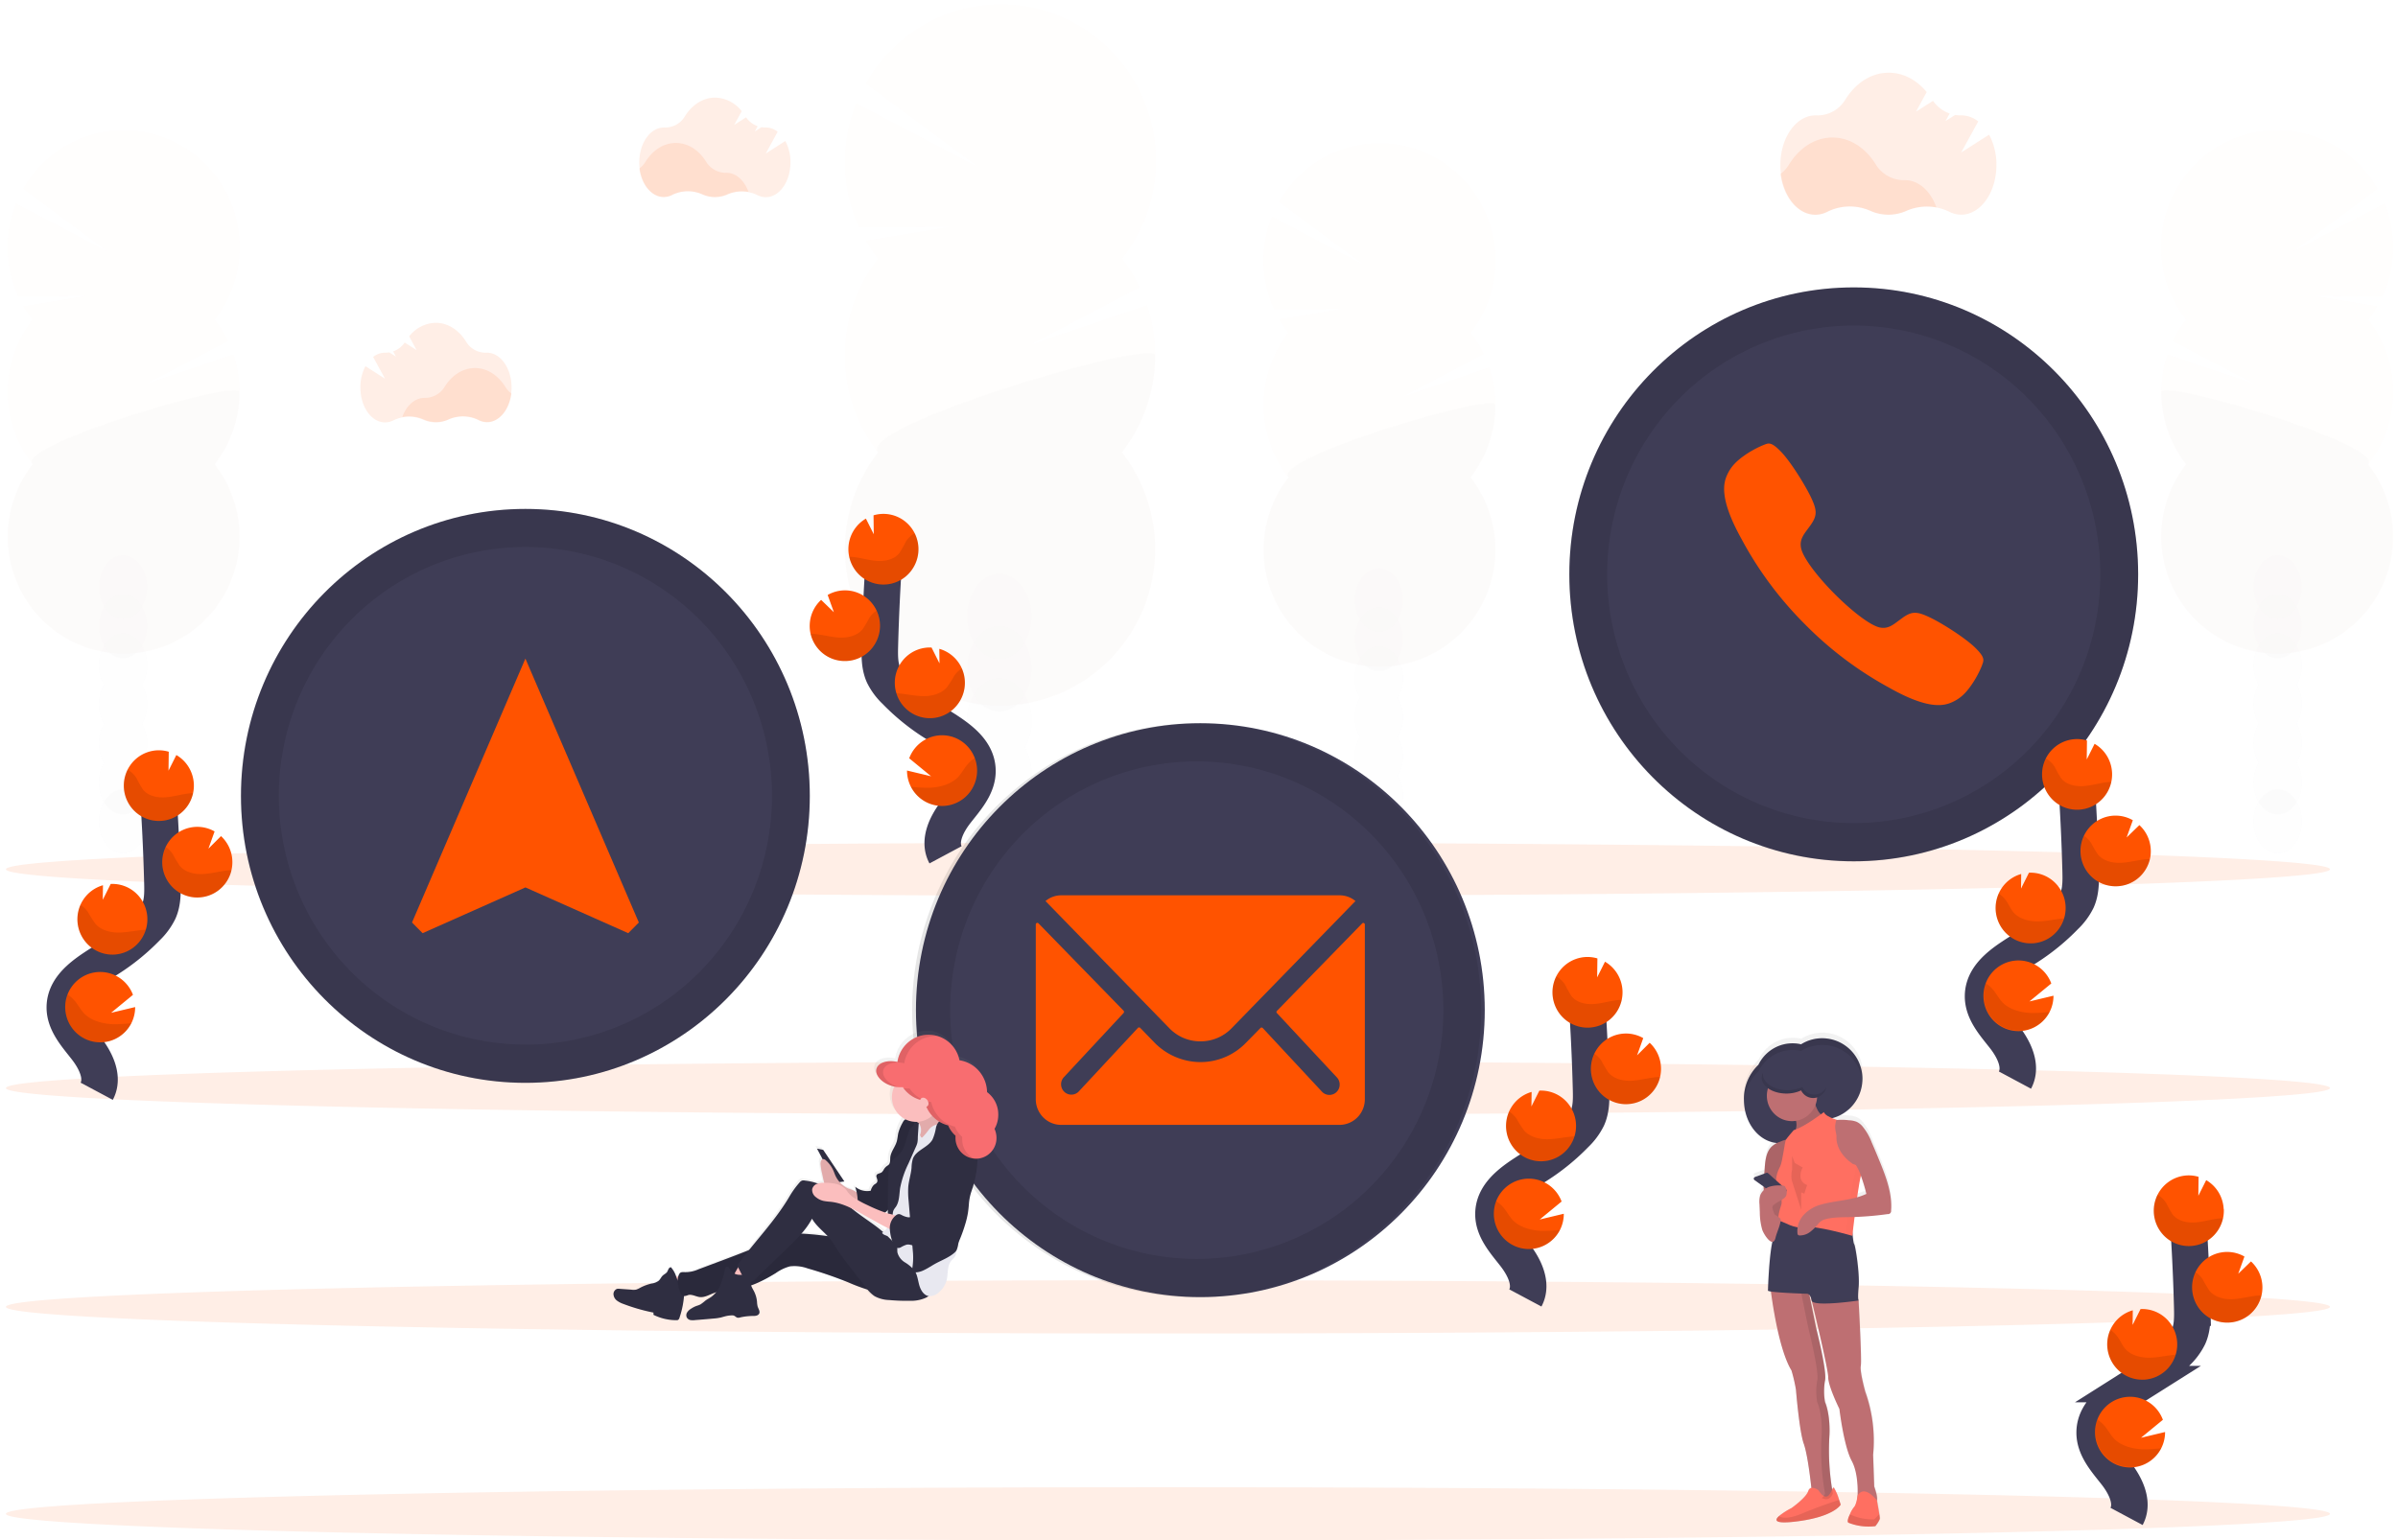 <svg width="263" height="169" fill="none" xmlns="http://www.w3.org/2000/svg"><g opacity=".1"><path opacity=".1" d="M109.6 106.733c1.961 0 3.551-2.1 3.551-4.692 0-2.591-1.59-4.692-3.551-4.692s-3.551 2.1-3.551 4.692 1.59 4.692 3.551 4.692z" fill="#3F3D56"/><path opacity=".1" d="M112.411 81.965a5.704 5.704 0 0 0 .743-2.87c0-2.591-1.591-4.692-3.554-4.692-1.963 0-3.564 2.107-3.564 4.699a5.715 5.715 0 0 0 .743 2.869 5.9 5.9 0 0 0-.742 2.867 5.9 5.9 0 0 0 .742 2.868 5.9 5.9 0 0 0-.742 2.867 5.9 5.9 0 0 0 .742 2.868 5.693 5.693 0 0 0-.743 2.868c0 2.59 1.592 4.693 3.551 4.693 1.96 0 3.555-2.104 3.555-4.692a5.693 5.693 0 0 0-.743-2.87 5.9 5.9 0 0 0 .742-2.867 5.9 5.9 0 0 0-.742-2.867 5.9 5.9 0 0 0 .742-2.868 5.9 5.9 0 0 0-.742-2.867l.012-.006z" fill="#3F3D56"/><path opacity=".1" d="M109.6 78.06c1.961 0 3.551-2.101 3.551-4.693 0-2.591-1.59-4.692-3.551-4.692s-3.551 2.1-3.551 4.692 1.59 4.693 3.551 4.693z" fill="#3F3D56"/><path opacity=".1" d="M109.6 72.324c1.961 0 3.551-2.1 3.551-4.692s-1.59-4.693-3.551-4.693-3.551 2.101-3.551 4.693c0 2.591 1.59 4.692 3.551 4.692z" fill="#3F3D56"/><path opacity=".1" d="M96.307 28.383a16.715 16.715 0 0 1-1.323-1.965l9.33-1.546-10.091.075a17.333 17.333 0 0 1-.313-13.604l13.54 7.088-12.482-9.265a17.124 17.124 0 0 1 4.611-5.27 16.95 16.95 0 0 1 6.317-2.963 16.866 16.866 0 0 1 6.965-.16 16.927 16.927 0 0 1 6.444 2.669 17.098 17.098 0 0 1 4.845 5.052 17.277 17.277 0 0 1 2.432 6.588c.352 2.342.22 4.732-.387 7.02a17.242 17.242 0 0 1-3.143 6.275c.757.97 1.408 2.02 1.941 3.13l-12.116 6.368 12.915-4.374a17.32 17.32 0 0 1 .653 8.413 17.25 17.25 0 0 1-3.396 7.71 17.304 17.304 0 0 1 1.932 18.117 17.106 17.106 0 0 1-6.276 7.053 16.895 16.895 0 0 1-9.027 2.616c-3.193 0-6.321-.906-9.027-2.616a17.116 17.116 0 0 1-6.276-7.052 17.309 17.309 0 0 1-1.612-9.339 17.257 17.257 0 0 1 3.544-8.778 17.27 17.27 0 0 1-3.642-10.616c0-3.851 1.283-7.59 3.642-10.617v-.009z" fill="#FF5300"/><path opacity=".1" d="M126.691 39a17.19 17.19 0 0 1-3.642 10.615 17.304 17.304 0 0 1 1.932 18.117 17.11 17.11 0 0 1-6.275 7.052 16.9 16.9 0 0 1-9.028 2.617c-3.193 0-6.321-.907-9.027-2.617a17.115 17.115 0 0 1-6.276-7.052 17.31 17.31 0 0 1-1.612-9.338 17.256 17.256 0 0 1 3.544-8.779c-2.28-2.922 30.384-12.543 30.384-10.616z" fill="#000"/></g><g opacity=".1"><path opacity=".1" d="M151.232 95.055c1.467 0 2.656-1.57 2.656-3.505 0-1.936-1.189-3.505-2.656-3.505-1.466 0-2.655 1.57-2.655 3.505 0 1.936 1.189 3.505 2.655 3.505z" fill="#3F3D56"/><path opacity=".1" d="M153.329 76.55c.369-.652.56-1.39.553-2.141 0-1.937-1.189-3.509-2.653-3.509-1.463 0-2.655 1.575-2.655 3.509-.008.75.184 1.49.555 2.141a4.41 4.41 0 0 0 0 4.286 4.41 4.41 0 0 0 0 4.286 4.235 4.235 0 0 0-.555 2.142c0 1.937 1.189 3.508 2.655 3.508 1.467 0 2.653-1.574 2.653-3.508a4.267 4.267 0 0 0-.553-2.142 4.443 4.443 0 0 0 0-4.286 4.444 4.444 0 0 0 0-4.286z" fill="#3F3D56"/><path opacity=".1" d="M151.232 73.628c1.467 0 2.656-1.569 2.656-3.505s-1.189-3.505-2.656-3.505c-1.466 0-2.655 1.57-2.655 3.505 0 1.936 1.189 3.505 2.655 3.505z" fill="#3F3D56"/><path opacity=".1" d="M151.232 69.342c1.467 0 2.656-1.569 2.656-3.505s-1.189-3.505-2.656-3.505c-1.466 0-2.655 1.57-2.655 3.505 0 1.936 1.189 3.505 2.655 3.505z" fill="#3F3D56"/><path opacity=".1" d="M141.297 36.508a12.307 12.307 0 0 1-.989-1.468l6.974-1.155-7.542.056a12.975 12.975 0 0 1-.244-10.169l10.12 5.3-9.333-6.928a12.793 12.793 0 0 1 3.453-3.907 12.663 12.663 0 0 1 4.712-2.19 12.606 12.606 0 0 1 9.984 1.883c1.447.99 2.676 2.27 3.611 3.76a12.948 12.948 0 0 1 1.553 10.13 12.88 12.88 0 0 1-2.316 4.685c.565.725 1.051 1.51 1.451 2.34l-9.049 4.746 9.651-3.27c.678 2.023.846 4.183.488 6.287a12.89 12.89 0 0 1-2.538 5.763 12.93 12.93 0 0 1 1.452 13.541 12.788 12.788 0 0 1-4.689 5.273 12.628 12.628 0 0 1-6.748 1.956c-2.387 0-4.725-.678-6.748-1.956a12.79 12.79 0 0 1-4.69-5.273 12.94 12.94 0 0 1-1.201-6.981 12.896 12.896 0 0 1 2.653-6.56 12.91 12.91 0 0 1-2.721-7.933c0-2.878.959-5.672 2.721-7.933l-.015.003z" fill="#FF5300"/><path opacity=".1" d="M164.001 44.44a12.85 12.85 0 0 1-2.721 7.934 12.898 12.898 0 0 1 2.654 6.56 12.94 12.94 0 0 1-1.202 6.98 12.795 12.795 0 0 1-4.689 5.274 12.63 12.63 0 0 1-6.748 1.956c-2.387 0-4.725-.678-6.748-1.956a12.79 12.79 0 0 1-4.69-5.273 12.93 12.93 0 0 1 1.452-13.541c-1.71-2.183 22.692-9.372 22.692-7.933z" fill="#000"/></g><g opacity=".1"><path opacity=".1" d="M249.801 93.623c1.467 0 2.656-1.57 2.656-3.506 0-1.935-1.189-3.505-2.656-3.505-1.466 0-2.655 1.57-2.655 3.505 0 1.936 1.189 3.506 2.655 3.506z" fill="#3F3D56"/><path opacity=".1" d="M247.704 75.118a4.266 4.266 0 0 1-.552-2.141c0-1.937 1.189-3.508 2.652-3.508 1.464 0 2.656 1.574 2.656 3.508a4.235 4.235 0 0 1-.555 2.141 4.41 4.41 0 0 1 0 4.287 4.41 4.41 0 0 1 0 4.286c.371.65.563 1.39.555 2.141 0 1.937-1.189 3.509-2.656 3.509-1.466 0-2.652-1.575-2.652-3.509-.007-.75.183-1.49.552-2.141a4.443 4.443 0 0 1 0-4.286 4.442 4.442 0 0 1 0-4.287z" fill="#3F3D56"/><path opacity=".1" d="M249.801 72.196c1.467 0 2.656-1.57 2.656-3.505 0-1.936-1.189-3.505-2.656-3.505-1.466 0-2.655 1.569-2.655 3.505 0 1.935 1.189 3.505 2.655 3.505z" fill="#3F3D56"/><path opacity=".1" d="M249.801 67.91c1.467 0 2.656-1.57 2.656-3.505 0-1.936-1.189-3.506-2.656-3.506-1.466 0-2.655 1.57-2.655 3.505 0 1.936 1.189 3.506 2.655 3.506z" fill="#3F3D56"/><path opacity=".1" d="M259.737 35.075a12.3 12.3 0 0 0 .989-1.467l-6.974-1.156 7.542.057a12.958 12.958 0 0 0 .243-10.169l-10.119 5.3 9.333-6.928a12.794 12.794 0 0 0-3.453-3.907 12.665 12.665 0 0 0-4.712-2.19 12.606 12.606 0 0 0-5.187-.109 12.655 12.655 0 0 0-4.798 1.992 12.792 12.792 0 0 0-3.61 3.759 12.93 12.93 0 0 0 .763 14.815 12.933 12.933 0 0 0-1.451 2.34l9.049 4.746-9.633-3.266a12.96 12.96 0 0 0-.488 6.287 12.9 12.9 0 0 0 2.538 5.762 12.93 12.93 0 0 0-1.452 13.541 12.79 12.79 0 0 0 4.69 5.273 12.625 12.625 0 0 0 6.748 1.957c2.386 0 4.725-.678 6.747-1.957a12.79 12.79 0 0 0 4.69-5.273 12.93 12.93 0 0 0-1.452-13.54 12.905 12.905 0 0 0 2.721-7.934c0-2.877-.958-5.671-2.721-7.933h-.003z" fill="#FF5300"/><path opacity=".1" d="M237.033 43.008a12.844 12.844 0 0 0 2.721 7.933 12.93 12.93 0 0 0-1.452 13.541 12.788 12.788 0 0 0 4.689 5.273 12.628 12.628 0 0 0 6.748 1.957c2.387 0 4.725-.678 6.748-1.957a12.797 12.797 0 0 0 4.69-5.273 12.94 12.94 0 0 0 1.201-6.98 12.89 12.89 0 0 0-2.654-6.56c1.71-2.183-22.691-9.373-22.691-7.934z" fill="#000"/></g><g opacity=".1"><path opacity=".1" d="M13.497 93.623c1.466 0 2.655-1.57 2.655-3.506 0-1.935-1.189-3.505-2.655-3.505-1.467 0-2.656 1.57-2.656 3.505 0 1.936 1.19 3.506 2.656 3.506z" fill="#3F3D56"/><path opacity=".1" d="M15.597 75.118c.369-.651.56-1.39.552-2.141 0-1.937-1.186-3.508-2.652-3.508-1.467 0-2.656 1.574-2.656 3.508a4.26 4.26 0 0 0 .556 2.141 4.41 4.41 0 0 0 0 4.287 4.41 4.41 0 0 0 0 4.286 4.26 4.26 0 0 0-.556 2.141c0 1.937 1.19 3.509 2.656 3.509 1.466 0 2.652-1.575 2.652-3.509a4.26 4.26 0 0 0-.552-2.141 4.441 4.441 0 0 0 0-4.286 4.44 4.44 0 0 0 0-4.287z" fill="#3F3D56"/><path opacity=".1" d="M13.497 72.196c1.466 0 2.655-1.57 2.655-3.505 0-1.936-1.189-3.505-2.655-3.505-1.467 0-2.656 1.569-2.656 3.505 0 1.935 1.19 3.505 2.656 3.505z" fill="#3F3D56"/><path opacity=".1" d="M13.497 67.91c1.466 0 2.655-1.57 2.655-3.505 0-1.936-1.189-3.506-2.655-3.506-1.467 0-2.656 1.57-2.656 3.505 0 1.936 1.19 3.506 2.656 3.506z" fill="#3F3D56"/><path opacity=".1" d="M3.561 35.075a12.662 12.662 0 0 1-.989-1.467l6.974-1.156-7.542.057a12.96 12.96 0 0 1-.243-10.17l10.12 5.3-9.334-6.927A12.795 12.795 0 0 1 6 16.805a12.663 12.663 0 0 1 4.712-2.19 12.603 12.603 0 0 1 5.187-.109 12.652 12.652 0 0 1 4.798 1.992 12.78 12.78 0 0 1 3.61 3.759 12.907 12.907 0 0 1 1.823 4.902 12.95 12.95 0 0 1-.27 5.228 12.88 12.88 0 0 1-2.316 4.685 12.658 12.658 0 0 1 1.452 2.34l-9.05 4.746 9.652-3.269a12.95 12.95 0 0 1 .487 6.287 12.896 12.896 0 0 1-2.537 5.762A12.934 12.934 0 0 1 25 64.48a12.791 12.791 0 0 1-4.69 5.273 12.627 12.627 0 0 1-6.748 1.957c-2.386 0-4.725-.678-6.748-1.957a12.79 12.79 0 0 1-4.69-5.273 12.934 12.934 0 0 1 1.453-13.54 12.906 12.906 0 0 1-2.721-7.934c0-2.877.958-5.671 2.72-7.933l-.015.003z" fill="#FF5300"/><path opacity=".1" d="M26.265 43.008a12.85 12.85 0 0 1-2.72 7.933 12.934 12.934 0 0 1 1.452 13.541 12.79 12.79 0 0 1-4.69 5.273 12.627 12.627 0 0 1-6.748 1.957c-2.386 0-4.725-.678-6.748-1.957a12.79 12.79 0 0 1-4.69-5.273 12.934 12.934 0 0 1 1.453-13.54c-1.717-2.183 22.691-9.373 22.691-7.934z" fill="#000"/></g><path opacity=".1" d="M128.096 146.294c70.385 0 127.444-1.307 127.444-2.92 0-1.612-57.059-2.919-127.444-2.919S.653 141.762.653 143.374c0 1.613 57.058 2.92 127.443 2.92zM128.096 169c70.385 0 127.444-1.307 127.444-2.92 0-1.612-57.059-2.919-127.444-2.919S.653 164.468.653 166.08c0 1.613 57.058 2.92 127.443 2.92zM128.096 98.287c70.385 0 127.444-1.307 127.444-2.92 0-1.612-57.059-2.919-127.444-2.919S.653 93.755.653 95.368c0 1.612 57.058 2.919 127.443 2.919zM128.096 122.29c70.385 0 127.444-1.307 127.444-2.919 0-1.613-57.059-2.92-127.444-2.92S.653 117.758.653 119.371c0 1.612 57.058 2.919 127.443 2.919zM212.378 22.759a5.663 5.663 0 0 0-3.308.365 4.845 4.845 0 0 1-3.975 0 5.536 5.536 0 0 0-4.681.091 2.861 2.861 0 0 1-1.345.34c-1.897 0-3.473-1.927-3.8-4.468.373-.281.69-.63.936-1.03 1.111-1.808 2.83-2.97 4.765-2.97 1.934 0 3.632 1.146 4.743 2.935.33.54.794.985 1.346 1.291a3.62 3.62 0 0 0 1.802.454h.05c1.526-.016 2.833 1.206 3.467 2.992z" fill="#FF5300"/><path opacity=".1" d="M218.154 14.775l-3.065 1.959 1.873-3.414a3.012 3.012 0 0 0-1.854-.665h-.05a3.514 3.514 0 0 1-.624-.047l-1.055.665.447-.82a3.682 3.682 0 0 1-1.82-1.391l-1.872 1.19 1.173-2.154c-1.085-1.316-2.552-2.122-4.162-2.122-1.935 0-3.654 1.159-4.768 2.966a3.58 3.58 0 0 1-1.346 1.285c-.553.3-1.175.448-1.803.428h-.103c-2.134 0-3.863 2.441-3.863 5.452 0 3.01 1.729 5.454 3.863 5.454.469-.003.93-.12 1.345-.34a5.534 5.534 0 0 1 4.681-.094 4.813 4.813 0 0 0 3.975 0 5.554 5.554 0 0 1 4.637.091c.411.217.866.331 1.33.334 2.134 0 3.863-2.444 3.863-5.455a6.957 6.957 0 0 0-.802-3.322zM82.09 21.054a3.974 3.974 0 0 0-2.318.255 3.38 3.38 0 0 1-2.78 0 3.863 3.863 0 0 0-3.274.066c-.289.152-.61.233-.936.236-1.326 0-2.43-1.347-2.662-3.127.265-.196.49-.44.665-.72.777-1.26 1.981-2.08 3.336-2.08 1.354 0 2.543.804 3.32 2.054.232.378.557.69.944.904.386.214.821.323 1.262.318h.034c1.049-.007 1.963.85 2.41 2.094z" fill="#FF5300"/><path opacity=".1" d="M86.131 15.47l-2.144 1.374 1.302-2.39a2.095 2.095 0 0 0-1.295-.467h-.038a2.324 2.324 0 0 1-.443-.034l-.727.466.312-.573a2.593 2.593 0 0 1-1.273-.973l-1.301.83.824-1.504a3.82 3.82 0 0 0-1.291-1.076 3.782 3.782 0 0 0-1.624-.414c-1.354 0-2.559.813-3.336 2.079-.23.378-.555.688-.943.9-.387.21-.823.313-1.263.3h-.072c-1.494 0-2.705 1.706-2.705 3.816s1.21 3.817 2.705 3.817c.327-.002.648-.084.937-.24a3.87 3.87 0 0 1 3.27-.062c.44.202.917.31 1.4.315.477-.001.948-.102 1.383-.296a3.881 3.881 0 0 1 3.246.063c.288.152.61.232.936.233 1.491 0 2.702-1.71 2.702-3.817a4.864 4.864 0 0 0-.562-2.346zM44.124 45.747a3.967 3.967 0 0 1 2.315.255 3.388 3.388 0 0 0 2.784 0 3.877 3.877 0 0 1 3.273.063c.288.156.61.238.936.24 1.326 0 2.43-1.351 2.659-3.13a2.56 2.56 0 0 1-.662-.722c-.78-1.26-1.985-2.075-3.336-2.075-1.35 0-2.543.8-3.323 2.053-.232.378-.556.69-.942.904-.386.213-.82.323-1.26.318h-.035c-1.052.006-1.97.86-2.41 2.094z" fill="#FF5300"/><path opacity=".1" d="M40.08 40.173l2.147 1.374-1.305-2.387a2.107 2.107 0 0 1 1.298-.47h.035c.149.002.298-.008.446-.031l.727.463-.312-.57a2.59 2.59 0 0 0 1.27-.973l1.301.831-.811-1.508c.346-.451.787-.818 1.291-1.075a3.78 3.78 0 0 1 1.623-.412c1.352 0 2.56.813 3.336 2.078.23.379.555.689.942.9.387.21.822.314 1.261.3h.075c1.492 0 2.702 1.71 2.702 3.817s-1.21 3.817-2.702 3.817a2.01 2.01 0 0 1-.936-.236 3.865 3.865 0 0 0-3.274-.066 3.364 3.364 0 0 1-1.397.315c-.478 0-.95-.102-1.386-.296a3.878 3.878 0 0 0-3.242.063c-.289.153-.61.232-.936.233-1.495 0-2.706-1.707-2.706-3.817a4.899 4.899 0 0 1 .553-2.35z" fill="#FF5300"/><path d="M167.294 142.396c.814-1.525-.109-3.389-1.17-4.746-1.061-1.358-2.359-2.772-2.331-4.501.04-2.484 2.655-3.955 4.743-5.272a23.188 23.188 0 0 0 4.259-3.464 6.331 6.331 0 0 0 1.308-1.77c.433-.97.421-2.078.393-3.149-.09-3.546-.263-7.09-.521-10.632" stroke="#3F3D56" stroke-width="4" stroke-miterlimit="10"/><path d="M177.947 108.686a3.901 3.901 0 0 0-.557-1.836 3.856 3.856 0 0 0-1.362-1.342l-.861 1.717.028-2.079a3.806 3.806 0 0 0-2.382.07 3.844 3.844 0 0 0-1.882 1.473 3.905 3.905 0 0 0 .157 4.569 3.84 3.84 0 0 0 1.979 1.338 3.811 3.811 0 0 0 2.381-.097 3.853 3.853 0 0 0 1.866-1.495 3.903 3.903 0 0 0 .633-2.318zM171.094 134.926a3.849 3.849 0 0 1-1.773 1.73 3.806 3.806 0 0 1-2.45.286 3.83 3.83 0 0 1-2.117-1.277 3.895 3.895 0 0 1-.662-3.889 3.88 3.88 0 0 1 1.422-1.798 3.818 3.818 0 0 1 4.354.025 3.87 3.87 0 0 1 1.401 1.814l-2.399 1.972 2.639-.63a3.871 3.871 0 0 1-.415 1.767zM169.197 127.399a3.814 3.814 0 0 1-2.601-.863 3.884 3.884 0 0 1-1.372-2.392 3.91 3.91 0 0 1 .556-2.706 3.848 3.848 0 0 1 2.2-1.645l-.022 1.597.871-1.738a3.825 3.825 0 0 1 2.767 1.006 3.898 3.898 0 0 1 .253 5.478 3.825 3.825 0 0 1-2.661 1.263h.009zM178.524 121.134a3.834 3.834 0 0 1-3.148-1.389 3.894 3.894 0 0 1-.788-3.375 3.89 3.89 0 0 1 .79-1.593 3.833 3.833 0 0 1 3.15-1.386 3.824 3.824 0 0 1 1.694.5l-.677 1.889 1.382-1.379c.559.517.954 1.19 1.135 1.934a3.911 3.911 0 0 1-.119 2.244 3.871 3.871 0 0 1-1.333 1.8c-.61.454-1.34.716-2.098.752l.012.003z" fill="#FF5300"/><path opacity=".1" d="M177.429 109.719c-.886.097-1.747.374-2.64.431-.892.057-1.872-.16-2.428-.856a12.68 12.68 0 0 1-.711-1.26 2.757 2.757 0 0 0-.967-.92 3.904 3.904 0 0 0 .755 4.554 3.827 3.827 0 0 0 2.987 1.072 3.844 3.844 0 0 0 2.768-1.558 3.9 3.9 0 0 0 .667-1.492 4.873 4.873 0 0 0-.431.029zM178.524 121.135a3.826 3.826 0 0 1-3.377-1.722 3.906 3.906 0 0 1-.277-3.809c.305.208.566.473.771.781.229.442.484.87.761 1.282.599.709 1.623.945 2.55.898.926-.047 1.822-.315 2.746-.394.128 0 .256-.019.387-.022a3.88 3.88 0 0 1-1.285 2.095 3.822 3.822 0 0 1-2.276.891zM169.197 127.398a3.81 3.81 0 0 1-1.895-.404 3.851 3.851 0 0 1-1.459-1.285 3.905 3.905 0 0 1-.331-3.769c.317.211.593.478.815.788.251.452.529.888.833 1.307.646.727 1.738.985 2.718.944.979-.04 1.872-.255 2.808-.314a3.884 3.884 0 0 1-1.317 1.922 3.826 3.826 0 0 1-2.172.811zM171.094 134.925a3.849 3.849 0 0 1-1.773 1.73 3.806 3.806 0 0 1-2.45.286 3.83 3.83 0 0 1-2.117-1.277 3.895 3.895 0 0 1-.662-3.889c.317.21.601.466.843.759.365.448.605.945 1.029 1.377.784.777 2.054 1.099 3.18 1.127.652.002 1.303-.036 1.95-.113z" fill="#000"/><path d="M10.607 119.721c.815-1.525-.109-3.389-1.17-4.746-1.06-1.358-2.359-2.778-2.33-4.5.04-2.485 2.655-3.956 4.742-5.272a23.196 23.196 0 0 0 4.26-3.465 6.331 6.331 0 0 0 1.307-1.77c.434-.97.421-2.078.393-3.149a230.04 230.04 0 0 0-.52-10.632" stroke="#3F3D56" stroke-width="4" stroke-miterlimit="10"/><path d="M21.26 86.011a3.903 3.903 0 0 0-.557-1.836 3.858 3.858 0 0 0-1.362-1.341l-.86 1.716.027-2.079a3.807 3.807 0 0 0-2.381.07 3.846 3.846 0 0 0-1.883 1.473 3.903 3.903 0 0 0 .157 4.57 3.84 3.84 0 0 0 1.98 1.337 3.808 3.808 0 0 0 2.38-.097 3.847 3.847 0 0 0 1.866-1.495c.45-.685.671-1.497.633-2.318zM14.408 112.251a3.86 3.86 0 0 1-1.773 1.731 3.808 3.808 0 0 1-2.45.285 3.834 3.834 0 0 1-2.118-1.277 3.898 3.898 0 0 1-.91-2.314 3.807 3.807 0 0 1 .249-1.574 3.877 3.877 0 0 1 1.421-1.799 3.819 3.819 0 0 1 4.354.025 3.879 3.879 0 0 1 1.402 1.814l-2.4 1.972 2.64-.63c.003.614-.14 1.22-.415 1.767zM12.51 104.724a3.818 3.818 0 0 1-2.6-.862 3.906 3.906 0 0 1-.816-5.098 3.844 3.844 0 0 1 2.2-1.645l-.022 1.596.87-1.738a3.81 3.81 0 0 1 2.767 1.006 3.906 3.906 0 0 1 .254 5.478 3.811 3.811 0 0 1-2.661 1.263h.009zM21.838 98.46a3.809 3.809 0 0 1-1.737-.32 3.844 3.844 0 0 1-1.412-1.069 3.891 3.891 0 0 1-.788-3.375 3.89 3.89 0 0 1 .79-1.593 3.844 3.844 0 0 1 1.413-1.068 3.811 3.811 0 0 1 3.431.182l-.677 1.89 1.383-1.38a3.91 3.91 0 0 1 1.016 4.178 3.874 3.874 0 0 1-1.333 1.8 3.82 3.82 0 0 1-2.099.752l.013.003z" fill="#FF5300"/><path opacity=".1" d="M20.742 87.044c-.886.097-1.747.375-2.64.431-.892.057-1.872-.16-2.427-.856a12.438 12.438 0 0 1-.712-1.26 2.744 2.744 0 0 0-.967-.92 3.904 3.904 0 0 0 .755 4.554 3.81 3.81 0 0 0 4.537.594 3.85 3.85 0 0 0 1.218-1.08c.325-.444.552-.952.667-1.491a4.98 4.98 0 0 0-.43.028zM21.838 98.46a3.812 3.812 0 0 1-1.914-.412 3.854 3.854 0 0 1-1.464-1.31 3.9 3.9 0 0 1-.276-3.808c.304.207.566.472.77.78.23.442.484.87.762 1.283.599.708 1.622.944 2.55.897.926-.047 1.822-.315 2.745-.394.128 0 .256-.019.387-.022a3.882 3.882 0 0 1-1.285 2.095 3.821 3.821 0 0 1-2.275.89zM12.51 104.724a3.82 3.82 0 0 1-3.353-1.689 3.899 3.899 0 0 1-.331-3.768c.316.21.592.477.814.787.252.452.53.888.833 1.307.646.727 1.738.986 2.718.945.98-.041 1.872-.255 2.808-.315a3.883 3.883 0 0 1-1.317 1.922 3.827 3.827 0 0 1-2.171.811zM14.408 112.251a3.86 3.86 0 0 1-1.773 1.731 3.808 3.808 0 0 1-2.45.285 3.834 3.834 0 0 1-2.118-1.277 3.895 3.895 0 0 1-.661-3.888c.316.209.6.465.842.759.365.447.606.944 1.03 1.376.783.778 2.053 1.099 3.18 1.127.652.002 1.303-.036 1.95-.113z" fill="#000"/><path d="M103.702 93.78c-.814-1.521.11-3.386 1.174-4.743 1.064-1.357 2.356-2.771 2.327-4.5-.037-2.488-2.652-3.956-4.743-5.272a23.154 23.154 0 0 1-4.256-3.464 6.225 6.225 0 0 1-1.31-1.767c-.431-.973-.419-2.078-.394-3.15.094-3.545.268-7.09.521-10.631" stroke="#3F3D56" stroke-width="4" stroke-miterlimit="10"/><path d="M93.052 60.074a3.9 3.9 0 0 1 .556-1.837 3.856 3.856 0 0 1 1.36-1.341l.862 1.716-.025-2.078a3.82 3.82 0 0 1 3.365.598 3.875 3.875 0 0 1 1.333 1.804 3.905 3.905 0 0 1-1.026 4.181 3.81 3.81 0 0 1-4.22.644 3.854 3.854 0 0 1-1.656-1.506 3.905 3.905 0 0 1-.549-2.181zM99.902 86.313a3.853 3.853 0 0 0 1.869 1.777 3.81 3.81 0 0 0 2.561.191 3.843 3.843 0 0 0 2.108-1.48 3.902 3.902 0 0 0-.288-4.876 3.811 3.811 0 0 0-4.787-.72 3.866 3.866 0 0 0-1.647 1.987l2.399 1.972-2.64-.63c-.002.619.144 1.229.425 1.78zM101.799 78.787c.943.046 1.87-.26 2.603-.86a3.902 3.902 0 0 0 .818-5.1 3.843 3.843 0 0 0-2.201-1.645l.019 1.596-.871-1.738a3.82 3.82 0 0 0-2.768 1 3.891 3.891 0 0 0-1.092 4.004c.23.765.69 1.44 1.315 1.93a3.818 3.818 0 0 0 2.177.813zM92.475 72.517a3.81 3.81 0 0 0 1.736-.32 3.845 3.845 0 0 0 1.41-1.07 3.892 3.892 0 0 0 .787-3.376 3.891 3.891 0 0 0-.79-1.592 3.845 3.845 0 0 0-1.413-1.068 3.811 3.811 0 0 0-3.43.183l.68 1.89-1.398-1.352a3.874 3.874 0 0 0-1.248 2.677c-.019.359.014.718.096 1.068.196.817.65 1.549 1.294 2.083a3.818 3.818 0 0 0 2.276.877z" fill="#FF5300"/><path opacity=".1" d="M93.57 61.106c.887.098 1.748.375 2.637.432.89.056 1.872-.16 2.43-.857.261-.405.498-.826.71-1.26.243-.382.576-.698.97-.919a3.908 3.908 0 0 1-.755 4.556 3.835 3.835 0 0 1-1.38.862 3.807 3.807 0 0 1-3.16-.27 3.854 3.854 0 0 1-1.217-1.082 3.894 3.894 0 0 1-.665-1.493c.14.003.284.016.43.031zM92.475 72.516c.662.031 1.32-.111 1.912-.413a3.856 3.856 0 0 0 1.463-1.31 3.904 3.904 0 0 0 .28-3.807 2.87 2.87 0 0 0-.775.781c-.23.442-.483.87-.761 1.282-.596.709-1.62.945-2.546.898-.927-.048-1.823-.315-2.746-.394-.128 0-.26-.019-.387-.022.19.82.641 1.556 1.284 2.095a3.818 3.818 0 0 0 2.276.89zM101.799 78.787a3.805 3.805 0 0 0 1.896-.402 3.84 3.84 0 0 0 1.46-1.286 3.899 3.899 0 0 0 .329-3.77c-.316.21-.591.477-.811.787-.252.453-.53.889-.833 1.307-.649.728-1.738.986-2.721.945-.983-.04-1.873-.255-2.809-.315a3.875 3.875 0 0 0 1.316 1.924c.624.49 1.383.772 2.173.81zM99.902 86.313a3.853 3.853 0 0 0 2.141 1.874 3.81 3.81 0 0 0 2.832-.117 3.864 3.864 0 0 0 1.981-2.046 3.912 3.912 0 0 0 .051-2.86 3.68 3.68 0 0 0-.842.759c-.365.447-.624.945-1.03 1.376-.786.778-2.053 1.1-3.183 1.128-.652 0-1.303-.038-1.95-.114z" fill="#000"/><path d="M203.31 94.49c17.227 0 31.192-14.095 31.192-31.48 0-17.387-13.965-31.48-31.192-31.48s-31.192 14.093-31.192 31.48c0 17.385 13.965 31.48 31.192 31.48z" fill="#3F3D56"/><path d="M216.7 71.127c-1.086-1.096-3.698-2.749-4.993-3.366-1.495-.724-2.044-.712-3.102.06-.88.63-1.451 1.237-2.462 1.014-1.011-.224-3.014-1.748-4.952-3.697-1.938-1.95-3.442-3.96-3.657-4.995-.215-1.036.378-1.6 1.008-2.488.761-1.068.783-1.622.059-3.13-.624-1.307-2.243-3.937-3.339-5.04-1.095-1.102-1.332-.859-1.931-.63a11.15 11.15 0 0 0-1.77.946c-1.085.733-1.694 1.344-2.121 2.264-.428.92-.912 2.627 1.575 7.095a39.564 39.564 0 0 0 6.897 9.281 39.3 39.3 0 0 0 9.227 6.973c4.425 2.519 6.119 2.018 7.03 1.59.911-.428 1.517-1.036 2.241-2.142.365-.565.678-1.163.936-1.785.206-.605.449-.85-.646-1.95z" fill="#FF5300"/><path opacity=".1" d="M203.31 31.532a31.002 31.002 0 0 0-17.342 5.301 31.434 31.434 0 0 0-11.5 14.133 31.756 31.756 0 0 0-1.779 18.199 31.578 31.578 0 0 0 8.54 16.128 31.12 31.12 0 0 0 15.981 8.62 30.942 30.942 0 0 0 18.033-1.796 31.267 31.267 0 0 0 14.003-11.606 31.698 31.698 0 0 0 5.253-17.502c-.005-8.347-3.292-16.35-9.14-22.253a31.06 31.06 0 0 0-22.049-9.224zm0 58.772c-5.349 0-10.578-1.601-15.025-4.6a27.24 27.24 0 0 1-9.961-12.25 27.525 27.525 0 0 1-1.539-15.77 27.37 27.37 0 0 1 7.401-13.975 26.97 26.97 0 0 1 13.848-7.47 26.812 26.812 0 0 1 15.625 1.553 27.103 27.103 0 0 1 12.138 10.053 27.517 27.517 0 0 1 2.499 25.61 27.302 27.302 0 0 1-5.863 8.854 27.019 27.019 0 0 1-8.774 5.917 26.83 26.83 0 0 1-10.349 2.078z" fill="#000"/><path d="M131.649 142.304c17.227 0 31.192-14.094 31.192-31.48 0-17.386-13.965-31.48-31.192-31.48s-31.192 14.094-31.192 31.48c0 17.386 13.965 31.48 31.192 31.48z" fill="#3F3D56"/><path d="M149.389 101.313l-9.34 9.589a.18.18 0 0 0-.052.123.171.171 0 0 0 .052.123l6.553 7.032a1.151 1.151 0 0 1 .242 1.239 1.14 1.14 0 0 1-.413.51 1.117 1.117 0 0 1-1.423-.139l-6.519-7.008a.178.178 0 0 0-.25 0l-1.588 1.619a6.935 6.935 0 0 1-4.993 2.12 7.091 7.091 0 0 1-5.08-2.18l-1.526-1.574a.177.177 0 0 0-.124-.052.177.177 0 0 0-.125.052l-6.503 6.991a1.122 1.122 0 0 1-1.84-.369 1.142 1.142 0 0 1 .245-1.24l6.528-7.017a.19.19 0 0 0 0-.245l-9.339-9.59a.178.178 0 0 0-.088-.048.18.18 0 0 0-.1.01.178.178 0 0 0-.077.064.178.178 0 0 0-.029.097v19.188c.003.742.296 1.453.816 1.977a2.764 2.764 0 0 0 1.958.823h30.54a2.768 2.768 0 0 0 1.959-.823c.52-.524.813-1.235.815-1.977v-19.172a.17.17 0 0 0-.107-.168.165.165 0 0 0-.192.045z" fill="#FF5300"/><path d="M131.649 114.244a4.72 4.72 0 0 0 3.408-1.417l13.602-13.974a2.702 2.702 0 0 0-1.717-.63h-30.561a2.68 2.68 0 0 0-1.716.63l13.605 13.974a4.698 4.698 0 0 0 3.379 1.417z" fill="#FF5300"/><path opacity=".1" d="M131.256 79.347a31.001 31.001 0 0 0-17.342 5.3 31.433 31.433 0 0 0-11.5 14.133 31.757 31.757 0 0 0-1.779 18.199 31.576 31.576 0 0 0 8.54 16.129 31.116 31.116 0 0 0 15.981 8.619 30.935 30.935 0 0 0 18.033-1.796 31.264 31.264 0 0 0 14.003-11.605 31.702 31.702 0 0 0 5.253-17.503c-.005-8.346-3.292-16.35-9.14-22.252a31.06 31.06 0 0 0-22.049-9.224zm0 58.771a26.868 26.868 0 0 1-15.025-4.6 27.24 27.24 0 0 1-9.961-12.249 27.525 27.525 0 0 1-1.539-15.77 27.37 27.37 0 0 1 7.401-13.976 26.971 26.971 0 0 1 13.848-7.47 26.812 26.812 0 0 1 15.625 1.554 27.101 27.101 0 0 1 12.138 10.052 27.472 27.472 0 0 1 4.558 15.164c0 7.239-2.85 14.182-7.922 19.301a26.92 26.92 0 0 1-19.123 7.994z" fill="#000"/><path d="M57.623 118.795c17.227 0 31.192-14.094 31.192-31.48 0-17.386-13.965-31.48-31.192-31.48s-31.192 14.094-31.192 31.48c0 17.386 13.965 31.48 31.192 31.48z" fill="#3F3D56"/><path d="M57.623 72.252l-12.435 28.954 1.16 1.172 11.278-5.02 11.277 5.02 1.161-1.172-12.441-28.954z" fill="#FF5300"/><path opacity=".1" d="M57.623 55.825a31 31 0 0 0-17.34 5.3 31.432 31.432 0 0 0-11.5 14.13A31.763 31.763 0 0 0 27 93.452a31.585 31.585 0 0 0 8.537 16.129 31.12 31.12 0 0 0 15.977 8.623 30.936 30.936 0 0 0 18.031-1.79 31.267 31.267 0 0 0 14.007-11.598 31.702 31.702 0 0 0 5.26-17.498c0-8.35-3.286-16.358-9.134-22.263a31.06 31.06 0 0 0-22.055-9.23zm0 58.772a26.877 26.877 0 0 1-15.027-4.602 27.236 27.236 0 0 1-9.96-12.252 27.529 27.529 0 0 1-1.537-15.772 27.373 27.373 0 0 1 7.406-13.975 26.969 26.969 0 0 1 13.851-7.466 26.816 26.816 0 0 1 15.627 1.56 27.1 27.1 0 0 1 12.134 10.06 27.475 27.475 0 0 1 4.55 15.168c0 7.238-2.85 14.18-7.922 19.298a26.92 26.92 0 0 1-19.122 7.993v-.012z" fill="#000"/><path d="M206.181 126.961c-.283-.697-.573-1.392-.871-2.085a6.21 6.21 0 0 0-1.064-1.855 1.949 1.949 0 0 0-.624-.472 2.668 2.668 0 0 0-.815-.164 6.432 6.432 0 0 0-1.279-.034 6.686 6.686 0 0 1-.537-.192 4.45 4.45 0 0 0 2.342-1.534 4.523 4.523 0 0 0 .979-2.639v-.192a4.534 4.534 0 0 0-.332-1.719 4.464 4.464 0 0 0-2.396-2.439 4.344 4.344 0 0 0-4.025.322 4.141 4.141 0 0 0-2.735.313 4.194 4.194 0 0 0-1.946 1.964 5.236 5.236 0 0 0-1.591 3.873v.199c.081 2.447 1.647 4.409 3.626 4.607a2.072 2.072 0 0 0-.574.387c-.606.589-.706 1.525-.771 2.375l-.047.63-1.048.378a.195.195 0 0 0-.047.343l1.001.721v.18c0 .06 0 .135.019.204a1.456 1.456 0 0 0-.387.558c-.097.33-.128.677-.09 1.02l.037.879c-.005.661.085 1.32.265 1.956.131.39.699 1.332 1.108 1.338-.377 1.732-.477 5.385-.477 5.385-.047.047.084.092.312.129.224 1.739.958 6.614 2.259 8.758.205.7.368 1.411.49 2.129 0 0 .371 4.633.861 6.009.418 1.172.749 4.063.84 4.9a.478.478 0 0 0-.347.359c-.246.75-1.844 1.89-1.844 1.89-.49.247-.952.546-1.379.891-.503.457-.484.869 1.747.611 4.306-.501 5.043-1.889 5.043-1.889s-.069-.234-.172-.536a5.82 5.82 0 0 0-.565-1.345c-.062-.059-.124.041-.199.199a27.21 27.21 0 0 1-.294-6.081s.122-2.129-.493-3.631a6.981 6.981 0 0 1 0-2.378c.247-1.002-.983-5.886-.983-5.886l-.705-3.597c.096.123.164.266.197.419l.018.073.019.104c.007.036.025.07.05.097.481 2.016 1.798 7.599 1.798 8.418 0 1.002 1.229 3.505 1.229 3.505s.49 4.132 1.351 5.757c.655 1.238.671 3.052.64 3.852 0 0-.147 1.03-.393 1.278a3.042 3.042 0 0 0-.465.816l-.028.06s-.369.752-.122.878c.938.372 1.952.5 2.952.375 0 0 .493-.63.493-.875-.01-.15-.029-.3-.056-.447a64.087 64.087 0 0 0-.262-1.534c.103-.403-.312-1.524-.312-1.524l-.125-3.506a16.32 16.32 0 0 0-.862-7.013s-.624-2.252-.489-2.878c.134-.627-.247-7.263-.247-7.263l-.037-.094a7.203 7.203 0 0 1 .037-1.408c.122-1.502-.368-4.632-.493-4.755a4.193 4.193 0 0 1-.175-1.036c.028-.262.113-1.027.228-1.978a34.936 34.936 0 0 0 3.626-.315.45.45 0 0 0 .312-.126.448.448 0 0 0 .072-.255c.143-1.886-.54-3.719-1.248-5.464zm-2.475 3.971a38.7 38.7 0 0 1 .403-2.412l.018.057c.237.649.435 1.311.593 1.984a6.613 6.613 0 0 1-1.014.371z" fill="url(#paint0_linear_152_779)"/><path d="M194.148 141.07s.737 6.686 2.331 9.284c.205.691.369 1.393.49 2.104 0 0 .369 4.579.858 5.939.49 1.361.859 5.077.859 5.077s1.716 1.977 2.33.371a26.347 26.347 0 0 1-.368-6.437s.122-2.104-.49-3.59a6.813 6.813 0 0 1 0-2.349c.244-.992-.983-5.817-.983-5.817l-.979-4.828-4.048.246z" fill="#BE6F72"/><path d="M201.874 165.082s-.736 1.36-5.027 1.855c-2.228.255-2.243-.151-1.741-.605a7.769 7.769 0 0 1 1.373-.882s1.595-1.111 1.838-1.855c.244-.743 1.105-.122 1.105-.122 1.226 1.854 1.473-.498 1.716-.249.244.415.434.861.565 1.326.103.299.171.532.171.532z" fill="#FF6F61"/><path opacity=".1" d="M201.874 165.082s-.736 1.361-5.027 1.855c-2.228.255-2.243-.151-1.741-.605.35.224 1.055.315 2.475-.261a52.692 52.692 0 0 1 4.122-1.521c.103.299.171.532.171.532zM200.648 157.408s.122-2.104-.49-3.59a6.764 6.764 0 0 1 0-2.349c.244-.992-.983-5.817-.983-5.817l-.98-4.828-.848.051.97 4.777s1.226 4.825.983 5.817a6.764 6.764 0 0 0 0 2.349c.624 1.486.49 3.59.49 3.59a26.298 26.298 0 0 0 .368 6.437c-.066.202-.19.379-.356.51.456.208.937.199 1.214-.51a26.347 26.347 0 0 1-.368-6.437z" fill="#000"/><path d="M199.849 113.904a4.345 4.345 0 0 0-2.315.665 4.13 4.13 0 0 0-2.73.301 4.186 4.186 0 0 0-1.951 1.951 5.165 5.165 0 0 0-1.588 3.829c0 2.633 1.757 4.765 3.922 4.765 1.561 0 2.927-1.121 3.555-2.743.36.096.731.145 1.104.145 1.171 0 2.294-.47 3.122-1.305a4.48 4.48 0 0 0 0-6.302 4.394 4.394 0 0 0-3.122-1.306h.003z" fill="#3F3D56"/><path d="M203.469 141.689l.368.989s.368 6.56.244 7.181c-.125.62.493 2.834.493 2.834a15.978 15.978 0 0 1 .858 6.928l.121 3.464s.49 1.361.247 1.61c-.243.248-2.094-.221-2.094-.221s.247-2.598-.624-4.207-1.348-5.694-1.348-5.694-1.226-2.475-1.226-3.464c0-.989-1.963-9.035-1.963-9.035l4.924-.385z" fill="#BE6F72"/><path d="M193.902 141.567s.125-4.457.624-5.817a9.317 9.317 0 0 0 .546-1.975s7.423 1.355 8.038.86c0 0 .122 1.732.247 1.855s.624 3.219.49 4.705c-.135 1.486 0 1.483 0 1.483s-5.031.744-5.152 0c-.122-.743-.49-.74-.49-.74s-4.547-.138-4.303-.371z" fill="#3F3D56"/><g opacity=".1" fill="#000"><path opacity=".1" d="M197.949 141.566s-3.102-.085-4.038-.255v.255c-.243.245 4.294.371 4.294.371.062.006.12.03.168.07-.165-.441-.424-.441-.424-.441zM203.347 136.49c-.125-.123-.246-1.855-.246-1.855a.526.526 0 0 1-.209.075c.043.523.127 1.326.209 1.408.081.082.624 3.219.49 4.705-.135 1.486 0 1.483 0 1.483s-3.979.589-4.943.196c0 .053.028.113.037.176.122.743 5.152 0 5.152 0s-.125 0 0-1.483c.125-1.484-.368-4.579-.49-4.705z"/></g><path d="M199.306 121.701c.106.239.266.448.468.611.13.098.281.163.44.192-.274.161-.574.281-.848.441-.432.293-.849.609-1.249.945a2.526 2.526 0 0 1-1.432.561 1.78 1.78 0 0 0 .2-1.761 1.647 1.647 0 0 1-.218-.611c0-.356.312-.63.602-.819.234-.16.474-.315.717-.469.191-.12.478-.371.718-.362.24.009.268.224.312.444.062.287.159.566.29.828z" fill="#BE6F72"/><path opacity=".1" d="M199.306 121.701c.106.239.266.448.468.611.13.098.281.163.44.192-.274.161-.574.281-.848.441-.432.293-.849.609-1.249.945a2.526 2.526 0 0 1-1.432.561 1.78 1.78 0 0 0 .2-1.761 1.647 1.647 0 0 1-.218-.611c0-.356.312-.63.602-.819.234-.16.474-.315.717-.469.191-.12.478-.371.718-.362.24.009.268.224.312.444.062.287.159.566.29.828z" fill="#000"/><path d="M202.18 129.004c1.558 0 2.821-1.274 2.821-2.847 0-1.572-1.263-2.846-2.821-2.846-1.558 0-2.821 1.274-2.821 2.846 0 1.573 1.263 2.847 2.821 2.847z" fill="#BE6F72"/><path d="M206.165 166.565c0 .249-.49.866-.49.866a6.017 6.017 0 0 1-2.942-.371c-.247-.123.121-.866.121-.866l.028-.06c.113-.292.27-.564.465-.807.244-.245.39-1.259.39-1.259.762-1.26 2.113.545 2.113.545s.172.944.262 1.518c.031.204.053.371.053.434z" fill="#FF6F61"/><path opacity=".1" d="M206.165 166.566c0 .249-.49.866-.49.866a6.017 6.017 0 0 1-2.942-.372c-.247-.122.121-.866.121-.866l.028-.06a5.887 5.887 0 0 0 2.672.555l.558-.564c.031.211.053.378.053.441z" fill="#000"/><path d="M196.538 122.999c1.524 0 2.759-1.247 2.759-2.784 0-1.538-1.235-2.784-2.759-2.784-1.523 0-2.758 1.246-2.758 2.784 0 1.537 1.235 2.784 2.758 2.784zM194.314 125.783c-.606.582-.705 1.505-.768 2.346l-.093 1.231a6.173 6.173 0 0 0-.022.999c0 .204.05.412.068.63.019.217.025.491.028.74v1.82c-.029.375.04.752.2 1.093a.74.74 0 0 0 .936.34c.194-.151.331-.365.387-.605a9.477 9.477 0 0 0 .624-2.305c.025-.274.028-.548.053-.822.025-.274.072-.561.113-.838.174-1.159.252-2.33.33-3.499.022-.346.331-1.71-.118-1.861-.219-.072-.671.154-.88.23a2.457 2.457 0 0 0-.858.501z" fill="#BE6F72"/><path opacity=".1" d="M194.314 125.783c-.606.582-.705 1.505-.768 2.346l-.093 1.231a6.173 6.173 0 0 0-.022.999c0 .204.05.412.068.63.019.217.025.491.028.74v1.82c-.029.375.04.752.2 1.093a.74.74 0 0 0 .936.34c.194-.151.331-.365.387-.605a9.477 9.477 0 0 0 .624-2.305c.025-.274.028-.548.053-.822.025-.274.072-.561.113-.838.174-1.159.252-2.33.33-3.499.022-.346.331-1.71-.118-1.861-.219-.072-.671.154-.88.23a2.457 2.457 0 0 0-.858.501z" fill="#000"/><path d="M200.033 122.01s-2.084 1.609-3.31 1.981c0 0-.727.837-.852 1.039-.125.201-.375 2.425-.624 2.922-.25.498-.859 1.61 0 2.721 0 0 .243 1.115.121 1.487-.121.371-.568 1.732-.162 1.795.406.063 1.635.926 2.737.68 1.101-.246 5.214.945 5.214.945s.68-6.377 1.173-7.505l-1.104-.371s-3.065-1.855-1.227-4.702c-.003 0-1.725-.372-1.966-.992z" fill="#FF6F61"/><path d="M192.423 129.464l2.533 1.811a.186.186 0 0 0 .111.036c.04 0 .079-.012.111-.036l.686-.52a.196.196 0 0 0 0-.296l-1.95-1.748a.18.18 0 0 0-.09-.045.18.18 0 0 0-.1.008l-1.251.453a.195.195 0 0 0-.127.153.2.2 0 0 0 .013.103c.013.032.035.06.064.081z" fill="#3F3D56"/><path d="M193.275 134.919a6.88 6.88 0 0 1-.266-1.93l-.037-.873a2.546 2.546 0 0 1 .09-1.008 1.654 1.654 0 0 1 1.052-.929c.466-.13.953-.165 1.432-.103a.36.36 0 0 1 .184.05.348.348 0 0 1 .1.17 1.14 1.14 0 0 1 .056.91.932.932 0 0 1-.287.299c-.34.246-.736.41-1.058.677a.391.391 0 0 0-.143.183.414.414 0 0 0 0 .198c.04.174.094.343.162.507a.502.502 0 0 0 .141.215c.059.05.137.069.199.116.135.11.415.255.4.428-.047.63-.422 1.336-.568 1.959-.281 1.219-1.276-.337-1.457-.869z" fill="#BE6F72"/><g opacity=".1" fill="#000"><path opacity=".1" d="M197.216 134.635h-.069c.265.052.537.052.802 0h.078a2.825 2.825 0 0 0-.811 0zM203.653 127.89c-.44.998-1.089 6.405-1.204 7.479.43.113.714.195.714.195s.674-6.361 1.167-7.489l-.677-.185z"/></g><path d="M202.277 126.246a.959.959 0 0 0 .403.614c.26.22.499.465.714.73.309.438.548.921.709 1.433.234.641.431 1.295.589 1.959-1.56.731-3.332.696-4.992 1.178a3.978 3.978 0 0 0-1.873 1.118 2.606 2.606 0 0 0-.689 2.05.267.267 0 0 0 .037.123.259.259 0 0 0 .219.088c.414-.001.817-.14 1.145-.397a5.46 5.46 0 0 0 .877-.869c.16-.211.377-.373.624-.466.902-.277 1.872-.261 2.808-.277 1.4-.028 2.798-.139 4.185-.334.05.006.102 0 .15-.016a.345.345 0 0 0 .208-.21.342.342 0 0 0 .016-.152c.137-1.858-.546-3.672-1.248-5.395-.281-.69-.57-1.378-.868-2.062a6.14 6.14 0 0 0-1.06-1.833 1.869 1.869 0 0 0-.625-.466 2.619 2.619 0 0 0-.836-.158 5.868 5.868 0 0 0-1.37-.025 3.045 3.045 0 0 0-.131.715c.025.85.393 1.647.755 2.415.047.117.181.123.253.237z" fill="#BE6F72"/><path opacity=".1" d="M197.281 127.839a2.327 2.327 0 0 0-.312 1.203c.001.167.027.332.078.491a1.588 1.588 0 0 0 .995.945" stroke="#000" stroke-miterlimit="10"/><path d="M198.869 117.494a1.42 1.42 0 0 0-.452.072c-.409-.629-1.37-1.064-2.496-1.064-1.492 0-2.7.778-2.7 1.735 0 .958 1.208 1.732 2.7 1.732a3.773 3.773 0 0 0 1.619-.346c.114.238.29.442.508.589a1.456 1.456 0 0 0 1.491.082 1.494 1.494 0 0 0 .61-2.035 1.465 1.465 0 0 0-1.286-.765h.006z" fill="#3F3D56"/><path opacity=".1" d="M198.991 120.092a1.46 1.46 0 0 1-1.323-.841 3.76 3.76 0 0 1-1.619.347c-1.489 0-2.696-.775-2.696-1.732a1.011 1.011 0 0 1 0-.174 1.19 1.19 0 0 0-.138.545c0 .945 1.208 1.732 2.7 1.732a3.773 3.773 0 0 0 1.619-.346 1.461 1.461 0 0 0 2.334.433c.224-.214.376-.495.434-.802a1.459 1.459 0 0 1-1.311.838z" fill="#000"/><path opacity=".1" d="M192.856 117.551a4.184 4.184 0 0 1 1.951-1.95 4.13 4.13 0 0 1 2.73-.302 4.388 4.388 0 0 1 2.129-.66 4.387 4.387 0 0 1 2.177.474 4.427 4.427 0 0 1 1.671 1.486c.421.631.676 1.361.738 2.12v-.371a4.473 4.473 0 0 0-.611-2.252 4.428 4.428 0 0 0-1.656-1.63 4.383 4.383 0 0 0-4.464.103 4.128 4.128 0 0 0-2.729.301 4.184 4.184 0 0 0-1.951 1.95 5.137 5.137 0 0 0-1.588 3.83v.371a5.059 5.059 0 0 1 1.603-3.47z" fill="#000"/><path d="M220.99 118.496c.815-1.521-.109-3.389-1.173-4.746-1.064-1.357-2.356-2.768-2.328-4.5.038-2.485 2.653-3.953 4.743-5.272a23.101 23.101 0 0 0 4.257-3.464 6.285 6.285 0 0 0 1.31-1.767c.431-.973.418-2.079.393-3.15a228.642 228.642 0 0 0-.521-10.631" stroke="#3F3D56" stroke-width="4" stroke-miterlimit="10"/><path d="M231.64 84.777a3.907 3.907 0 0 0-.555-1.835 3.853 3.853 0 0 0-1.361-1.34l-.861 1.716.025-2.078a3.822 3.822 0 0 0-3.366.599 3.87 3.87 0 0 0-1.332 1.804 3.907 3.907 0 0 0 1.027 4.181 3.811 3.811 0 0 0 4.221.642 3.855 3.855 0 0 0 1.655-1.507 3.894 3.894 0 0 0 .547-2.182zM224.791 111.019a3.855 3.855 0 0 1-1.87 1.776 3.8 3.8 0 0 1-2.56.191 3.844 3.844 0 0 1-2.108-1.48 3.908 3.908 0 0 1 .287-4.876 3.83 3.83 0 0 1 2.267-1.217 3.808 3.808 0 0 1 2.52.495 3.869 3.869 0 0 1 1.648 1.987l-2.4 1.972 2.64-.63a3.882 3.882 0 0 1-.424 1.782zM222.894 103.489a3.815 3.815 0 0 1-2.603-.86 3.903 3.903 0 0 1-.818-5.1 3.843 3.843 0 0 1 2.201-1.645l-.019 1.597.871-1.736a3.822 3.822 0 0 1 2.765 1.008 3.897 3.897 0 0 1 1.028 4.182 3.85 3.85 0 0 1-1.979 2.194 3.81 3.81 0 0 1-1.455.363l.009-.003zM232.218 97.229c-.596.03-1.19-.08-1.736-.32a3.85 3.85 0 0 1-1.411-1.07 3.892 3.892 0 0 1-.786-3.376c.137-.585.408-1.13.79-1.592a3.846 3.846 0 0 1 1.413-1.068 3.81 3.81 0 0 1 3.43.183l-.68 1.89 1.398-1.355c.373.341.675.753.889 1.213.214.46.336.957.359 1.464.019.359-.014.718-.096 1.068a3.884 3.884 0 0 1-1.294 2.084 3.822 3.822 0 0 1-2.276.879z" fill="#FF5300"/><path opacity=".1" d="M231.126 85.81c-.887.1-1.751.377-2.64.434-.89.057-1.873-.16-2.431-.86a12.091 12.091 0 0 1-.709-1.26 2.765 2.765 0 0 0-.967-.919 3.908 3.908 0 0 0 .755 4.557 3.809 3.809 0 0 0 4.54.592 3.86 3.86 0 0 0 1.882-2.576 6.611 6.611 0 0 0-.43.031zM232.218 97.228a3.814 3.814 0 0 1-1.912-.413 3.856 3.856 0 0 1-1.464-1.31 3.911 3.911 0 0 1-.278-3.807c.305.207.568.47.773.778.228.442.483.87.762 1.282.596.712 1.619.945 2.546.9.927-.044 1.822-.314 2.746-.393.128 0 .259-.022.387-.025a3.883 3.883 0 0 1-1.284 2.096 3.82 3.82 0 0 1-2.276.892zM222.894 103.489a3.81 3.81 0 0 1-1.899-.401 3.852 3.852 0 0 1-1.462-1.288 3.9 3.9 0 0 1-.324-3.775c.314.212.589.478.811.788.312.425.484.916.833 1.307.649.73 1.738.985 2.721.963.983-.022 1.872-.258 2.809-.33a3.878 3.878 0 0 1-1.316 1.925 3.814 3.814 0 0 1-2.173.811zM224.791 111.019a3.854 3.854 0 0 1-2.143 1.841 3.81 3.81 0 0 1-2.812-.125 3.867 3.867 0 0 1-1.973-2.026 3.913 3.913 0 0 1-.077-2.839c.317.209.601.465.842.759.368.45.609.945 1.03 1.379.786.778 2.053 1.096 3.183 1.128a16.73 16.73 0 0 0 1.95-.117z" fill="#000"/><path d="M233.23 166.364c.814-1.521-.109-3.389-1.173-4.746-1.065-1.357-2.356-2.768-2.328-4.5.037-2.485 2.652-3.952 4.743-5.272a23.095 23.095 0 0 0 4.256-3.464 6.26 6.26 0 0 0 1.311-1.767c.43-.973.418-2.078.393-3.149a224.6 224.6 0 0 0-.521-10.632" stroke="#3F3D56" stroke-width="4" stroke-miterlimit="10"/><path d="M243.88 132.645a3.892 3.892 0 0 0-.556-1.834 3.853 3.853 0 0 0-1.36-1.34l-.861 1.716.025-2.079a3.77 3.77 0 0 0-1.249-.154 3.82 3.82 0 0 0-2.101.753 3.862 3.862 0 0 0-1.333 1.805 3.907 3.907 0 0 0 1.027 4.181 3.815 3.815 0 0 0 4.221.642 3.855 3.855 0 0 0 1.656-1.508 3.901 3.901 0 0 0 .546-2.182h-.015zM237.031 158.888a3.855 3.855 0 0 1-1.87 1.776 3.809 3.809 0 0 1-2.561.19 3.838 3.838 0 0 1-2.107-1.48 3.899 3.899 0 0 1-.713-2.489 3.892 3.892 0 0 1 1-2.387 3.83 3.83 0 0 1 2.267-1.217 3.809 3.809 0 0 1 2.52.495 3.867 3.867 0 0 1 1.648 1.988l-2.4 1.971 2.64-.63a3.886 3.886 0 0 1-.424 1.783zM235.133 151.357a3.815 3.815 0 0 1-2.603-.86 3.906 3.906 0 0 1-.818-5.099 3.844 3.844 0 0 1 2.201-1.646l-.019 1.597.871-1.736a3.824 3.824 0 0 1 2.766 1.009 3.893 3.893 0 0 1 1.25 2.686 3.9 3.9 0 0 1-.996 2.791 3.835 3.835 0 0 1-2.661 1.262l.009-.004zM244.457 145.097a3.81 3.81 0 0 1-3.147-1.391 3.915 3.915 0 0 1-.786-3.375c.138-.585.408-1.13.791-1.592a3.814 3.814 0 0 1 4.843-.885l-.68 1.889 1.398-1.354a3.884 3.884 0 0 1 1.151 3.745 3.885 3.885 0 0 1-1.294 2.084 3.825 3.825 0 0 1-2.276.879z" fill="#FF5300"/><path opacity=".1" d="M243.365 133.678c-.886.1-1.751.378-2.64.434-.889.057-1.872-.16-2.431-.859a12.161 12.161 0 0 1-.708-1.26 2.775 2.775 0 0 0-.967-.92 3.911 3.911 0 0 0-.15 3.197 3.844 3.844 0 0 0 2.284 2.221 3.811 3.811 0 0 0 3.16-.269 3.887 3.887 0 0 0 1.883-2.576 6.245 6.245 0 0 0-.431.032zM244.457 145.097a3.812 3.812 0 0 1-1.912-.413 3.859 3.859 0 0 1-1.463-1.31 3.908 3.908 0 0 1-.279-3.807c.306.207.568.471.774.778.228.443.482.871.761 1.282.597.712 1.62.945 2.547.901.927-.044 1.822-.315 2.746-.394.128 0 .259-.022.387-.025a3.892 3.892 0 0 1-1.284 2.097 3.821 3.821 0 0 1-2.277.891zM235.133 151.358a3.808 3.808 0 0 1-1.898-.402 3.845 3.845 0 0 1-1.462-1.288 3.893 3.893 0 0 1-.325-3.774c.315.211.59.478.811.787.313.425.484.916.834 1.307.649.73 1.738.986 2.721.963.983-.022 1.872-.258 2.808-.33a3.882 3.882 0 0 1-1.315 1.925 3.828 3.828 0 0 1-2.174.812zM237.031 158.888a3.857 3.857 0 0 1-2.143 1.841 3.814 3.814 0 0 1-2.812-.126 3.861 3.861 0 0 1-1.973-2.025 3.916 3.916 0 0 1-.078-2.84c.317.209.601.465.843.759.368.451.624.945 1.03 1.38.786.777 2.053 1.096 3.182 1.127.652-.001 1.303-.04 1.951-.116z" fill="#000"/><path d="M109.157 121.931a3.116 3.116 0 0 0-.316-1.394 3.084 3.084 0 0 0-.904-1.1 3.642 3.642 0 0 0-.857-2.329 3.584 3.584 0 0 0-2.142-1.224 3.625 3.625 0 0 0-.836-1.668 3.576 3.576 0 0 0-1.551-1.024 2.937 2.937 0 0 0-.443-.104h-.527a3.495 3.495 0 0 0-2.247.888 3.558 3.558 0 0 0-1.148 2.141c-1.096-.255-2.097.076-2.282.775a.954.954 0 0 0 .032.561c.187.541.795 1.061 1.61 1.316l.106.032.16.041h.033a2.804 2.804 0 0 0-.262 1.193 2.772 2.772 0 0 0 .393 1.437c.26.433.632.786 1.077 1.02l-.072.044a.988.988 0 0 0-.237.333 5.03 5.03 0 0 0-.459 1.115c-.078.334-.09.681-.187 1.011-.18.608-.643 1.121-.696 1.754-.025.284.022.63-.178.813a.952.952 0 0 1-.159.113 1.298 1.298 0 0 0-.346.369c-.06.131-.142.25-.243.352-.181.136-.478.123-.565.334-.088.211.14.46.087.69-.053.23-.246.274-.387.403a1.401 1.401 0 0 0-.334.63 2.028 2.028 0 0 1-1.685-.435c.08.204.138.415.175.63a2.735 2.735 0 0 0-.908-.46c-.37-.169-.7-.416-.967-.724l.518-.072-2.288-3.524-.677-.142.606 1.174a.383.383 0 0 0-.206.249c-.033.131-.04.267-.022.4.03.318.083.634.156.945l.174.825c.016.076.035.154.057.23a2.12 2.12 0 0 0-.677.076 5.786 5.786 0 0 0-1.408-.337.746.746 0 0 0-.312 0 .806.806 0 0 0-.296.242 9.658 9.658 0 0 0-1.046 1.487c-1.248 2.16-2.874 4.046-4.412 5.999-1.06.434-2.131.847-3.201 1.26l-2.303.888c-.45.205-.936.313-1.43.315-.218 0-.49-.048-.624.141-.06.099-.107.205-.14.315l-.237.025a2.755 2.755 0 0 0-.552-1.026.352.352 0 0 0-.26.201c-.056.104-.09.218-.156.315-.121.183-.337.271-.49.425-.152.155-.249.394-.417.552-.23.171-.5.28-.784.314-.427.101-.84.259-1.226.47a1.99 1.99 0 0 1-.453.211 1.706 1.706 0 0 1-.533.019l-1.217-.092a.976.976 0 0 0-.328.016.624.624 0 0 0-.387.63.996.996 0 0 0 .387.677c.21.157.445.279.693.362 1.053.414 2.139.738 3.245.97v.249a5.49 5.49 0 0 0 2.497.598.377.377 0 0 0 .187-.034.42.42 0 0 0 .156-.246c.259-.781.422-1.591.487-2.412.152-.011.301-.049.44-.114.418-.116.836.173 1.27.221.533.06 1.026-.255 1.532-.448l.218-.072a2.406 2.406 0 0 1-.505.488c-.21.151-.443.265-.646.422-.172.157-.356.3-.55.428a3.362 3.362 0 0 1-.42.164c-.213.08-.416.186-.603.315a1.23 1.23 0 0 0-.409.403.615.615 0 0 0-.034.567.593.593 0 0 0 .402.284c.165.025.332.025.497 0 .661-.051 1.32-.111 1.978-.17.278-.018.555-.058.827-.12.143-.035.287-.082.43-.123.247-.063.499-.101.752-.113a.598.598 0 0 1 .219.022c.153.05.262.208.418.239a.616.616 0 0 0 .312-.041 6.925 6.925 0 0 1 1.464-.157c.215 0 .468-.054.567-.255.1-.202-.08-.526-.162-.794a2.452 2.452 0 0 1-.068-.523 3.299 3.299 0 0 0-.362-1.241 3.21 3.21 0 0 1-.272-.567 14.102 14.102 0 0 0 2.693-1.379 4.78 4.78 0 0 1 1.535-.746 4.137 4.137 0 0 1 1.929.226c1.5.439 2.976.959 4.422 1.556.69.287 1.376.589 2.087.806.208.281.458.527.743.728a3.413 3.413 0 0 0 1.607.444c.752.069 1.507.098 2.262.085a3.784 3.784 0 0 0 1.685-.315 1.74 1.74 0 0 0 .353-.236 1.4 1.4 0 0 0 1.111-.413c.409-.353.703-.823.845-1.348.184-.718.044-1.574.481-2.147.115-.158.268-.284.384-.441.139-.216.209-.47.199-.728a.173.173 0 0 1 .019-.028c.096-.231.159-.475.187-.724.054-.196.122-.388.203-.574.222-.555.416-1.122.58-1.697.113-.383.203-.772.269-1.165.047-.315.075-.63.1-.945.033-.496.128-.986.284-1.458.39-1.123.611-2.3.655-3.489v-.07a2.31 2.31 0 0 0 1.484-.788c.38-.441.583-1.009.569-1.593 0-.35-.073-.697-.215-1.017.276-.482.42-1.03.418-1.587zm-11.165 13.69c.034.123.075.242.115.362-.184-.18-.361-.365-.546-.548.072.025.147.047.216.076.072.029.14.066.206.11h.01zm-.883-.605c-1.08-.945-2.328-1.678-3.432-2.595.602.299 1.188.649 1.769.983.688.397 1.386.778 2.094 1.143a1.719 1.719 0 0 1-.44.469h.009zm.459-2.381l.053-.053v.374l-.29-.1c.08-.069.156-.143.227-.221h.01zm-9.496 2.551a9.006 9.006 0 0 0 1.148-1.653c.428.752 1.124 1.297 1.714 1.93a38.294 38.294 0 0 0-2.862-.277z" fill="url(#paint1_linear_152_779)"/><path d="M89.607 126.016l.68.138 2.32 3.461-1.021.139-1.979-3.738z" fill="#2F2E41"/><path d="M73.113 140.055c.184.611.412 1.207.68 1.786a16.793 16.793 0 0 0 2.262-.652 7.13 7.13 0 0 0-.47-.63 2.334 2.334 0 0 0-.64-.495 1.757 1.757 0 0 0-.777 0c-.35-.009-.703-.003-1.055-.009z" fill="#FBBEBE"/><path d="M74.948 140.978a1.422 1.422 0 0 1-.774-.888 2.865 2.865 0 0 0-.59-1.062.335.335 0 0 0-.262.199c-.056.1-.09.214-.153.315-.125.179-.343.267-.5.418-.155.152-.249.388-.418.542a1.653 1.653 0 0 1-.789.315 5.113 5.113 0 0 0-1.248.463 2.152 2.152 0 0 1-.459.208 1.788 1.788 0 0 1-.537 0l-1.23-.088a.96.96 0 0 0-.311 0 .606.606 0 0 0-.39.63.939.939 0 0 0 .39.667c.213.155.45.276.699.359 1.07.407 2.172.723 3.295.945v.246a5.66 5.66 0 0 0 2.512.588.414.414 0 0 0 .187-.031.414.414 0 0 0 .156-.246c.296-.869.47-1.777.515-2.695.02-.234.002-.469-.053-.696-.069-.224.162-.129-.05-.218" fill="#2F2E41"/><path d="M98.526 136.301c-3.645.22-7.246-.857-10.897-.97a5.258 5.258 0 0 0-1.354.085 6.759 6.759 0 0 0-1.342.526c-1.957.919-3.982 1.682-6.004 2.441l-2.325.872a3.503 3.503 0 0 1-1.438.315c-.222 0-.493-.047-.624.138-.378.567-.2 1.395.05 2.032.08.204.218.428.437.45.153-.01.303-.049.443-.113.421-.114.842.173 1.28.22.536.057 1.035-.252 1.544-.441.842-.315 1.76-.315 2.646-.453 1.482-.249 2.858-.945 4.144-1.736.467-.336.99-.585 1.544-.736a4.23 4.23 0 0 1 1.945.223c1.511.431 3 .942 4.459 1.531.758.333 1.535.62 2.327.859a8.344 8.344 0 0 0 5.221-.315c.583-.233 1.217-.629 1.248-1.278.022-.362-.259-.68-.443-.992-.119-.199-.24-.397-.368-.589-.624-.913-1.386-2.135-2.493-2.069z" fill="#2F2E41"/><path opacity=".1" d="M98.526 136.301c-3.645.22-7.246-.857-10.897-.97a5.258 5.258 0 0 0-1.354.085 6.759 6.759 0 0 0-1.342.526c-1.957.919-3.982 1.682-6.004 2.441l-2.325.872a3.503 3.503 0 0 1-1.438.315c-.222 0-.493-.047-.624.138-.378.567-.2 1.395.05 2.032.08.204.218.428.437.45.153-.01.303-.049.443-.113.421-.114.842.173 1.28.22.536.057 1.035-.252 1.544-.441.842-.315 1.76-.315 2.646-.453 1.482-.249 2.858-.945 4.144-1.736.467-.336.99-.585 1.544-.736a4.23 4.23 0 0 1 1.945.223c1.511.431 3 .942 4.459 1.531.758.333 1.535.62 2.327.859a8.344 8.344 0 0 0 5.221-.315c.583-.233 1.217-.629 1.248-1.278.022-.362-.259-.68-.443-.992-.119-.199-.24-.397-.368-.589-.624-.913-1.386-2.135-2.493-2.069z" fill="#000"/><path d="M80.112 140.226c.57.195 1.145.376 1.726.541.312-.538.936-.913 1.07-1.53a.147.147 0 0 0 0-.082.153.153 0 0 0-.066-.06 3.247 3.247 0 0 0-1.354-.4c-.374-.022-.546.372-.714.649-.066.123-.509.942-.662.882z" fill="#FBBEBE"/><path d="M80.91 139.841a1.237 1.237 0 0 1-.839-.557c-.078-.142-.165-.334-.327-.315-.163.019-.216.189-.25.337a9.533 9.533 0 0 1-.471 1.635 3.066 3.066 0 0 1-1.008 1.338c-.212.148-.446.258-.655.416a4.673 4.673 0 0 1-.553.422c-.137.062-.28.115-.424.157a2.95 2.95 0 0 0-.605.315c-.169.098-.311.235-.416.4a.58.58 0 0 0-.03.557.592.592 0 0 0 .402.278c.166.025.336.025.502 0 .665-.048 1.33-.108 1.994-.167a5.85 5.85 0 0 0 .833-.117l.434-.12c.248-.066.502-.104.758-.113a.592.592 0 0 1 .222.022c.153.05.262.205.421.236a.678.678 0 0 0 .312-.041c.485-.105.98-.156 1.476-.154.219 0 .474-.057.574-.252.125-.246-.08-.52-.165-.784a2.54 2.54 0 0 1-.069-.513 3.143 3.143 0 0 0-.365-1.222c-.168-.315-.4-.662-.28-.995a.958.958 0 0 0 .112-.344c-.047-.541-1.276-.349-1.582-.419z" fill="#2F2E41"/><path d="M93.062 130.399a2.856 2.856 0 0 1-1.454-1.455c-.06-.138-.11-.286-.169-.425a3.235 3.235 0 0 0-.867-1.219.435.435 0 0 0-.312-.135.345.345 0 0 0-.234.255.984.984 0 0 0-.025.394c.031.309.084.617.156.919l.178.813c.023.124.06.246.109.362.076.136.176.257.296.356.163.151.328.296.493.441.096.084.2.157.312.217.175.084.361.139.553.164a4.675 4.675 0 0 1 2.072.806v-.605a.803.803 0 0 0-.156-.437 2.77 2.77 0 0 0-.952-.451z" fill="#FBBEBE"/><path opacity=".1" d="M93.062 130.399a2.856 2.856 0 0 1-1.454-1.455c-.06-.138-.11-.286-.169-.425a3.235 3.235 0 0 0-.867-1.219.435.435 0 0 0-.312-.135.345.345 0 0 0-.234.255.984.984 0 0 0-.025.394c.031.309.084.617.156.919l.178.813c.023.124.06.246.109.362.076.136.176.257.296.356.163.151.328.296.493.441.096.084.2.157.312.217.175.084.361.139.553.164a4.675 4.675 0 0 1 2.072.806v-.605a.803.803 0 0 0-.156-.437 2.77 2.77 0 0 0-.952-.451z" fill="#000"/><path d="M100.482 124.183c.49 0 .886-.403.886-.9a.893.893 0 0 0-.886-.901.893.893 0 0 0-.886.901c0 .497.397.9.886.9z" fill="#2F2E41"/><path d="M99.933 122.741a.948.948 0 0 0-.7.1.981.981 0 0 0-.24.331 4.84 4.84 0 0 0-.461 1.096c-.078.315-.09.671-.19.995-.181.598-.646 1.106-.7 1.729-.024.28.022.608-.18.797a1.16 1.16 0 0 1-.16.116c-.14.095-.26.218-.35.363a1.197 1.197 0 0 1-.246.343c-.18.135-.48.123-.568.315-.087.192.14.453.088.68-.053.227-.25.271-.39.397a1.376 1.376 0 0 0-.337.63 2.08 2.08 0 0 1-.895-.024 2.082 2.082 0 0 1-.803-.402c.206.632.296 1.295.266 1.959a.811.811 0 0 1-.156.605c.703.053 1.4.175 2.08.365.296.099.614.099.909 0a1.5 1.5 0 0 0 .418-.334c.374-.384.768-.803.858-1.335.022-.301.028-.602.016-.904a5.15 5.15 0 0 1 .228-1.099c.197-.74.33-1.497.396-2.261.04-.472.446-.85.658-1.26.4-.796.812-1.625.84-2.519.012-.29-.088-.652-.381-.683z" fill="#2F2E41"/><path opacity=".1" d="M99.933 122.741a.948.948 0 0 0-.7.1.981.981 0 0 0-.24.331 4.84 4.84 0 0 0-.461 1.096c-.078.315-.09.671-.19.995-.181.598-.646 1.106-.7 1.729-.024.28.022.608-.18.797a1.16 1.16 0 0 1-.16.116c-.14.095-.26.218-.35.363a1.197 1.197 0 0 1-.246.343c-.18.135-.48.123-.568.315-.087.192.14.453.088.68-.053.227-.25.271-.39.397a1.376 1.376 0 0 0-.337.63 2.08 2.08 0 0 1-.895-.024 2.082 2.082 0 0 1-.803-.402c.206.632.296 1.295.266 1.959a.811.811 0 0 1-.156.605c.703.053 1.4.175 2.08.365.296.099.614.099.909 0a1.5 1.5 0 0 0 .418-.334c.374-.384.768-.803.858-1.335.022-.301.028-.602.016-.904a5.15 5.15 0 0 1 .228-1.099c.197-.74.33-1.497.396-2.261.04-.472.446-.85.658-1.26.4-.796.812-1.625.84-2.519.012-.29-.088-.652-.381-.683z" fill="#000"/><path d="M99.103 137.076c-.758-.365-1.314-1.042-1.928-1.625-1.17-1.112-2.603-1.889-3.836-2.938-.817-.69-1.56-1.493-2.443-2.072a6.06 6.06 0 0 0-2.618-.923.685.685 0 0 0-.312 0 .714.714 0 0 0-.296.236 9.5 9.5 0 0 0-1.058 1.464c-1.56 2.677-3.78 4.926-5.617 7.414a.472.472 0 0 0-.09.176.44.44 0 0 0 .068.274l.375.737c.209.416.546.898.995.816.202-.059.383-.176.521-.337l1.679-1.622 1.76-1.698c1.03-.992 2.078-2.009 2.752-3.281.524.92 1.457 1.521 2.094 2.362.243.315.443.671.661 1.011.347.541.743 1.052 1.136 1.574l2.02 2.599c.255.366.572.686.935.944a3.539 3.539 0 0 0 1.62.438c.758.068 1.52.096 2.28.082a3.899 3.899 0 0 0 1.702-.315 1.554 1.554 0 0 0 .92-1.383 2.031 2.031 0 0 0-.29-.859c-.73-1.314-1.673-2.422-3.03-3.074z" fill="#2F2E41"/><path d="M101.028 124.599a.688.688 0 0 0 .683-.693.687.687 0 0 0-.683-.693.688.688 0 0 0-.683.693c0 .382.306.693.683.693z" fill="#E8E8F0"/><path d="M100.879 123.386c.152.309.179.666.074.995a4.01 4.01 0 0 1-.44.917c-.158.294-.35.569-.57.819 1.054.05 2.074-.366 3.001-.87.749-.406 1.495-.907 1.894-1.666a.855.855 0 0 1-.699-.132 2.46 2.46 0 0 1-.533-.501l-.528-.598a2.452 2.452 0 0 1-.312-.431 1.204 1.204 0 0 1-.14-.696c-.21.221-.445.417-.699.585-.378.249-.793.429-1.173.674-.131.089-.431.227-.353.403.078.177.371.312.478.501z" fill="#FBBEBE"/><path opacity=".1" d="M100.879 123.386c.152.309.179.666.074.995a4.01 4.01 0 0 1-.44.917c-.158.294-.35.569-.57.819 1.054.05 2.074-.366 3.001-.87.749-.406 1.495-.907 1.894-1.666a.855.855 0 0 1-.699-.132 2.46 2.46 0 0 1-.533-.501l-.528-.598a2.452 2.452 0 0 1-.312-.431 1.204 1.204 0 0 1-.14-.696c-.21.221-.445.417-.699.585-.378.249-.793.429-1.173.674-.131.089-.431.227-.353.403.078.177.371.312.478.501z" fill="#000"/><path d="M100.891 123.49a.904.904 0 0 0 0 1.04c.031.038.143.274.19.277a.192.192 0 0 0 .066-.019.186.186 0 0 0 .053-.044 8.01 8.01 0 0 0 .668-.803c.209-.282.509-.48.848-.561a1.82 1.82 0 0 1 1.17.369c.157.072.295.18.403.315.075.138.12.292.131.45.102.951.142 1.907.119 2.863.018.69-.027 1.38-.135 2.062-.068.35-.168.693-.215 1.049a6.938 6.938 0 0 0-.044.945v1.316c-.008.242.009.483.05.721.063.287.197.555.288.835.093.322.157.652.19.986l.178 1.36c.056.429.1.898-.159 1.26-.116.154-.269.28-.387.435-.44.579-.312 1.407-.484 2.116-.145.518-.443.98-.855 1.322a1.407 1.407 0 0 1-1.127.407c-.549-.104-.876-.681-1.026-1.225-.15-.545-.203-1.137-.528-1.597a4.201 4.201 0 0 0-1.042-.879 1.813 1.813 0 0 1-.814-1.067c-.035-.199 0-.403-.035-.605a1.431 1.431 0 0 0-.87-1.156c-.28-.11-.624-.151-.787-.409.402-.254.695-.651.821-1.112.124-.458.191-.93.2-1.404l.094-1.575c.043-.709.062-1.408.37-2.044.138-.283.313-.551.453-.831.19-.394.352-.801.484-1.219.225-.649.45-1.297.65-1.953.077-.318.197-.624.355-.91.168-.296.412-.652.727-.715z" fill="#E8E8F0"/><path d="M97.412 133.77h.415l.087-.63c.011-.126.04-.25.087-.368a2.15 2.15 0 0 1 .24-.353c.406-.583.378-1.354.478-2.063.181-.936.488-1.843.911-2.696l.805-1.81c.074-.149.132-.304.175-.463.034-.177.051-.356.05-.536 0-.28.087-1.3.097-1.574 0-.104-.228-.048-.275-.139-.1-.202-.237.343-.427.463-.18.138-.31.33-.372.548-.174.453-.28.945-.443 1.395-.14.47-.4.895-.752 1.235-.165.144-.356.261-.511.418-.5.498-.55 1.288-.565 2-.013.435-.094 4.573 0 4.573zM103.384 122.738a1.433 1.433 0 0 0-.739 1.024 5.261 5.261 0 0 1-.375 1.259c-.505.888-1.794 1.147-2.153 2.107-.09.323-.139.657-.144.992-.062.69-.287 1.354-.355 2.041a9.172 9.172 0 0 0 .037 1.603l.453 5.423a7.325 7.325 0 0 1-.135 2.387c.464.067.937-.013 1.355-.227.421-.195.808-.463 1.217-.69.699-.39 1.473-.664 2.087-1.184.11-.088.205-.195.281-.315.094-.227.157-.467.187-.711.053-.192.121-.38.203-.561a16.78 16.78 0 0 0 .587-1.675 9.74 9.74 0 0 0 .268-1.147 12.1 12.1 0 0 0 .103-.944c.033-.489.129-.971.287-1.433a11.63 11.63 0 0 0 .659-3.439c.012-.169 0-.339-.035-.504a2.647 2.647 0 0 0-.274-.576c-.187-.356-.312-.747-.475-1.109a5.423 5.423 0 0 0-1.844-1.956c-.362-.248-.786-.513-1.195-.365z" fill="#2F2E41"/><path d="M93.957 131.587a3.241 3.241 0 0 1-.858-.658c-.112-.132-.206-.28-.312-.412a2.114 2.114 0 0 0-1.08-.63 5.239 5.239 0 0 0-1.248-.123 2.24 2.24 0 0 0-.833.101.848.848 0 0 0-.552.598 1.001 1.001 0 0 0 .421.882c.244.202.531.342.84.409.25.045.503.076.758.092 1.491.157 2.824.976 4.131 1.722a51.066 51.066 0 0 0 3.514 1.839c.046-.36.066-.723.059-1.086 0-.271-.022-.687-.275-.847a5.455 5.455 0 0 0-1.117-.337 17.436 17.436 0 0 1-2.25-.92 11.06 11.06 0 0 1-1.198-.63zM100.482 123.077c1.468 0 2.659-1.208 2.659-2.698 0-1.491-1.191-2.699-2.659-2.699-1.468 0-2.659 1.208-2.659 2.699 0 1.49 1.19 2.698 2.659 2.698z" fill="#FBBEBE"/><path d="M104.142 125.795a4.359 4.359 0 0 0-.515.973c-.312.681-.842 1.26-1.101 1.981-.259.721-.262 1.647-.796 2.236a.79.79 0 0 0-.234.34c-.002.083-.01.165-.025.246-.078.214-.424.224-.49.444-.018.063 0 .132-.031.195-.053.142-.24.164-.362.249-.259.176-.206.586-.39.841a.694.694 0 0 1-.665.236 2.34 2.34 0 0 1-.69-.261.65.65 0 0 0-.249-.079.515.515 0 0 0-.287.101 1.786 1.786 0 0 0-.718 1.527c.036.59.176 1.169.412 1.71a.681.681 0 0 0 .134.255.59.59 0 0 0 .662.051 3.08 3.08 0 0 1 .646-.293c.412-.076.814.211 1.233.186.304-.046.591-.173.83-.369a4.616 4.616 0 0 0 1.117-.945c.181-.242.312-.516.474-.774.206-.314.43-.616.671-.904l1.535-1.89c.153-.179.29-.371.412-.573a4.09 4.09 0 0 0 .312-.866 6.684 6.684 0 0 0 .312-1.54 5.95 5.95 0 0 0-.112-1.291 4.637 4.637 0 0 0-.312-1.232c-.334-.711-1.145-1.291-1.773-.554z" fill="#2F2E41"/><path d="M109.485 122.275a3.027 3.027 0 0 0-1.23-2.457 3.609 3.609 0 0 0-.877-2.308 3.546 3.546 0 0 0-2.147-1.19 3.493 3.493 0 0 0-1.233-2.041 3.433 3.433 0 0 0-4.45.121 3.495 3.495 0 0 0-1.122 2.105c-1.105-.251-2.116.076-2.3.763-.184.686.596 1.574 1.76 1.889.367.104.75.142 1.13.114a3.458 3.458 0 0 0 2.377 1.495c.142.65.46 1.246.918 1.723a3.53 3.53 0 0 0 1.679.979c.177.431.452.814.801 1.118v.262a2.294 2.294 0 0 0 .659 1.605 2.235 2.235 0 0 0 3.182 0 2.264 2.264 0 0 0 .659-1.605 2.45 2.45 0 0 0-.215-1.005 3.064 3.064 0 0 0 .409-1.568z" fill="#F86D70"/><path opacity=".1" d="M96.875 117.412c.184-.686 1.195-1.014 2.3-.762a3.56 3.56 0 0 1 1.175-2.126 3.493 3.493 0 0 1 2.257-.859h.228a3.326 3.326 0 0 0-.98-.148 3.491 3.491 0 0 0-2.257.859 3.558 3.558 0 0 0-1.175 2.126c-1.105-.252-2.116.076-2.3.762-.184.687.596 1.575 1.76 1.89.218.061.442.1.668.116-1.115-.337-1.86-1.156-1.676-1.858zM105.528 124.98a2.22 2.22 0 0 1 0-.258 2.959 2.959 0 0 1-.802-1.118 3.53 3.53 0 0 1-1.68-.98 3.575 3.575 0 0 1-.916-1.726 3.416 3.416 0 0 1-1.348-.491 3.46 3.46 0 0 1-1.033-1.001 3.016 3.016 0 0 1-.665-.019 3.468 3.468 0 0 0 2.294 1.376c.141.649.459 1.246.918 1.723a3.54 3.54 0 0 0 1.678.979c.178.43.452.813.802 1.118v.261c-.01.611.219 1.2.639 1.641.419.44.994.695 1.598.709a2.335 2.335 0 0 1-1.085-.873 2.369 2.369 0 0 1-.4-1.341z" fill="#000"/><path d="M101.701 121.369c.18-.137.178-.446-.005-.688-.182-.242-.476-.327-.655-.189-.18.137-.178.446.004.688.183.242.476.327.656.189z" fill="#FBBEBE"/><defs><linearGradient id="paint0_linear_152_779" x1="199.359" y1="167.492" x2="199.359" y2="113.287" gradientUnits="userSpaceOnUse"><stop stop-color="gray" stop-opacity=".25"/><stop offset=".54" stop-color="gray" stop-opacity=".12"/><stop offset="1" stop-color="gray" stop-opacity=".1"/></linearGradient><linearGradient id="paint1_linear_152_779" x1="19434.3" y1="21099.1" x2="19434.3" y2="17891.2" gradientUnits="userSpaceOnUse"><stop stop-color="gray" stop-opacity=".25"/><stop offset=".54" stop-color="gray" stop-opacity=".12"/><stop offset="1" stop-color="gray" stop-opacity=".1"/></linearGradient></defs></svg>